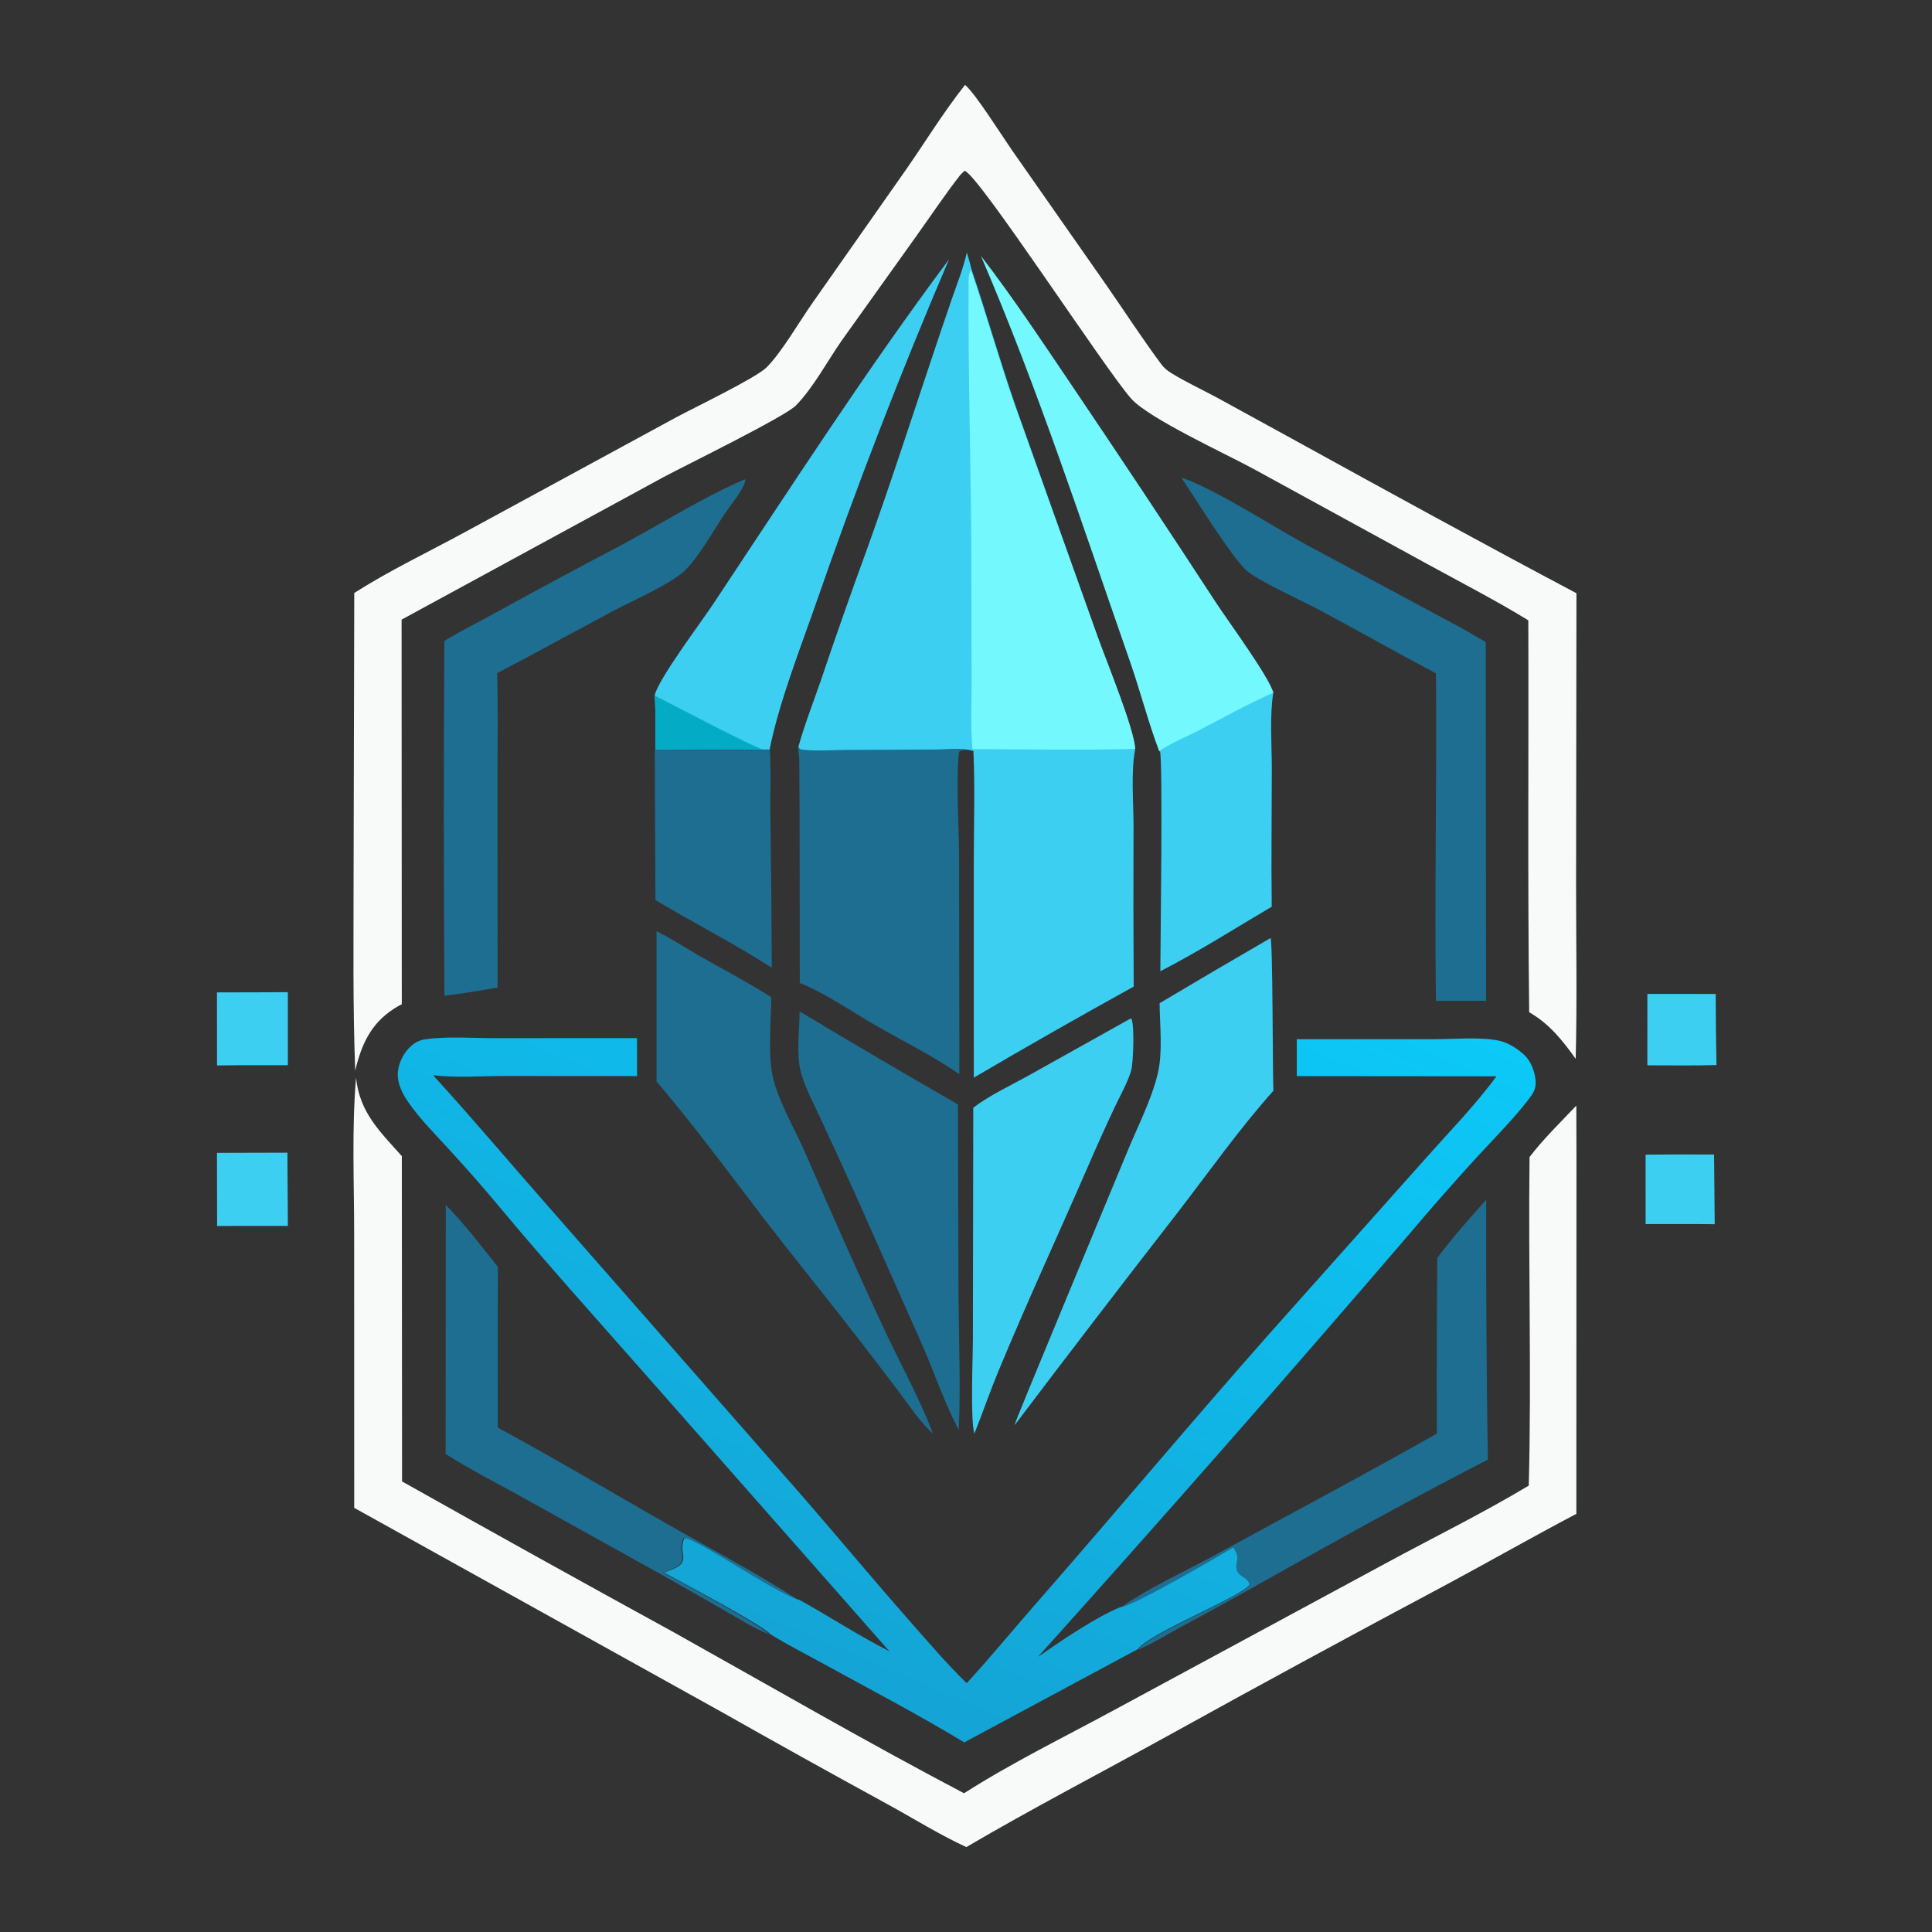 <svg width="1024" height="1024" viewBox="0 0 1024 1024" fill="none" xmlns="http://www.w3.org/2000/svg">
    <rect x="0" y="0" width="1024" height="1024" fill="#333333" stroke="none"/>
    <g clip-path="url(#clip0_14_71)">
        <path d="M872.197 611.999C884.297 611.852 896.398 611.829 908.5 611.929L908.835 648.858C896.632 648.715 884.421 648.803 872.218 648.794L872.197 611.999Z" fill="#3DCFF2"/>
        <path d="M873.151 526.792L909.345 526.822C909.368 539.385 909.511 551.947 909.774 564.508C897.597 564.881 885.325 564.605 873.136 564.649L873.151 526.792Z" fill="#3DCFF2"/>
        <path d="M115 611.042L152.333 610.943L152.578 649.753L115.082 649.783L115 611.042Z" fill="#3DCFF2"/>
        <path d="M140.302 525.934L152.565 525.867L152.578 564.602L126.888 564.594L115.032 564.706L115 525.998L140.302 525.934Z" fill="#3DCFF2"/>
        <path d="M408.07 397.383C408.72 408.938 408.195 420.775 408.326 432.363C408.723 459.214 408.964 486.066 409.048 512.921C389.104 500.075 367.751 489.261 347.391 477.038L347.044 397.328C366.221 397.346 385.417 397.538 404.594 397.347L408.07 397.383Z" fill="#1D6E91"/>
        <path d="M236.293 638.686C246.275 648.773 255.008 660.353 263.877 671.432L263.817 756.651C294.344 773.196 324.407 791.069 354.574 808.295C377.389 821.321 401.115 833.751 423.14 848.073C422.842 847.992 422.542 847.916 422.246 847.828C409.983 844.156 368.331 815.041 362.229 815.17C358.368 823.822 367.245 827.802 354.004 832.605C353.159 832.913 352.293 833.158 351.426 833.395C359.575 838.032 404.523 861.91 407.517 866.173C399.839 863.184 392.326 858.369 385.162 854.284C373.138 847.342 361.074 840.467 348.972 833.661L275.29 792.731C262.241 785.453 248.759 778.691 236.189 770.612L236.293 638.686Z" fill="#1D6E91"/>
        <path d="M761.772 666.784C769.759 656.058 778.74 645.815 787.724 635.912C787.588 681.832 787.875 727.749 788.586 773.663C748.885 793.989 709.67 815.77 670.79 837.633C655.474 846.262 640.072 854.736 624.586 863.055C617.565 866.843 610.288 871.503 602.919 874.496C609.716 865.542 657.119 846.949 662.162 840.318C662.082 837.092 658.12 836.165 656.372 833.984C655.152 832.461 655.125 830.237 655.477 828.424C656.261 824.39 655.656 823.725 653.666 820.277C645.682 825.159 599.263 852.302 594.12 851.981C608.82 841.482 628.977 832.438 645.054 823.627C683.87 802.355 723.068 781.671 761.561 759.825C761.438 728.81 761.508 697.796 761.772 666.784Z" fill="#1D6E91"/>
        <path d="M614.787 397.934C620.555 393.682 628.527 390.531 634.912 387.209C648.11 380.345 661.31 372.753 674.912 366.811C672.86 379.713 674.108 394.517 674.09 407.584C674.054 431.905 673.755 456.263 674.042 480.578C654.553 492.048 635.103 504.481 615.007 514.77C615.038 500.281 616.439 402.907 614.787 397.934Z" fill="#3DCFF2"/>
        <path d="M599.431 539.738C599.627 539.93 599.754 540.191 599.856 540.445C601.26 544.025 600.742 563.456 599.486 567.609C597.539 574.056 593.694 580.687 590.833 586.807C585.824 597.439 580.995 608.151 576.346 618.941C560.671 654.913 544.197 690.526 529.167 726.778C524.645 737.681 520.815 748.86 516.45 759.827C514.237 752.831 515.65 719.636 515.653 709.574L515.858 587.1C524.594 580.438 535.489 575.44 545.138 570.067L599.431 539.738Z" fill="#3DCFF2"/>
        <path d="M423.793 536.039C451.598 552.766 479.574 569.202 507.72 585.347L508.01 686.228C508.192 710.035 509.213 734.21 508.159 757.978C500.776 743.92 495.376 727.938 489.018 713.315L453.74 633.919C447.473 620.033 441.127 606.184 434.699 592.373C431.154 584.68 426.727 576.536 424.488 568.36C421.948 559.079 423.771 545.879 423.793 536.039Z" fill="#1D6E91"/>
        <path d="M626.061 253.068C643.627 258.981 674.395 278.877 691.652 288.316L753.384 321.492C764.798 327.644 776.476 333.546 787.487 340.394L787.646 530.447L761.087 530.491C760.297 472.651 761.585 414.745 761.108 356.889C740.199 345.856 719.661 334.172 698.812 323.032C690.157 318.407 666.387 307.69 660.501 302.247C652.401 294.757 633.311 263.786 626.061 253.068Z" fill="#1D6E91"/>
        <path d="M394.953 253.992C394.936 254.407 394.993 254.832 394.902 255.237C393.907 259.62 386.605 268.629 383.848 272.722C378.031 281.361 369.796 296.233 362.381 302.959C354.78 309.856 334.72 318.681 325.086 323.791C304.508 334.704 284.156 346.016 263.497 356.781C264.044 376.196 263.653 395.717 263.669 415.142L263.743 523.455C254.402 524.936 244.958 526.772 235.555 527.716C235.163 465.044 235.148 402.374 235.509 339.705C244.173 334.429 253.372 329.853 262.276 324.966C284.586 312.687 307.014 300.627 329.56 288.785C351.088 277.262 372.5 263.546 394.953 253.992Z" fill="#1D6E91"/>
        <path d="M519.903 135.625C536.969 157.734 552.546 181.321 568.2 204.449C594.029 242.685 619.546 281.131 644.75 319.787C650.842 329.06 672.813 359.026 674.912 367.169C661.231 373.103 647.954 380.686 634.681 387.541C628.258 390.859 620.24 394.007 614.438 398.252C608.535 382.673 604.355 366.222 598.851 350.443C573.779 278.566 549.966 205.573 519.903 135.625Z" fill="#73F8FD"/>
        <path d="M673.39 497.2C674.629 498.474 674.518 569.365 674.912 578.143C656.868 598.303 640.833 621.072 624.307 642.513C595.313 679.816 566.564 717.307 538.061 754.985L537.753 755.204C537.602 754.192 591.903 624.093 597.339 610.784C602.799 597.422 610.407 582.788 613.688 568.825C616.357 557.459 614.705 543.397 614.616 531.717C634.138 520.094 653.73 508.589 673.39 497.2Z" fill="#3DCFF2"/>
        <path d="M347.983 493.501C356.111 497.601 363.851 502.737 371.779 507.247C384.14 514.279 396.786 520.905 408.791 528.539C408.723 540.695 406.959 559.079 409.603 570.759C412.545 583.75 421.198 598.18 426.607 610.604C440.261 641.966 453.967 673.158 468.466 704.15C476.932 722.248 486.965 740.382 494.205 758.956L494.538 759.827C487.596 753.79 481.821 744.79 476.298 737.472C469.042 727.876 461.726 718.325 454.352 708.819C437.759 687.345 420.602 666.318 404.067 644.806C385.613 620.8 367.682 596.233 347.983 573.221V493.501Z" fill="#1D6E91"/>
        <path d="M502.993 137.474C477.353 197.437 453.847 258.227 432.477 319.842C423.97 344.255 412.922 372.266 407.898 397.28L404.45 397.244C385.427 397.434 366.387 397.243 347.364 397.225C347.369 387.606 347.583 377.941 347.044 368.334C349.245 359.516 371.619 329.745 377.889 320.319C418.734 258.912 458.845 196.58 502.993 137.474Z" fill="#3DCFF2"/>
        <path d="M347.044 368.661C354.565 372.578 400.229 396.426 404.351 397.245C385.361 397.433 366.354 397.244 347.364 397.226C347.368 387.715 347.582 378.16 347.044 368.661Z" fill="#03ACC4"/>
        <path d="M423.906 521.06L423.796 429.802L423.636 403.335C423.6 400.715 423.007 398.066 423.166 395.478C424.238 396.798 423.789 396.755 425.684 396.968C433.181 397.807 441.36 397.1 448.925 397.063L495.956 396.845C501.374 396.822 510.21 395.717 515.205 397.476C512.888 397.475 510.262 397.07 508.296 398.477C506.65 413.031 508.241 438.416 508.322 453.882L508.484 569.33C494.325 559.544 478.27 551.651 463.338 543.042C451.215 536.051 436.637 525.898 423.906 521.06Z" fill="#1D6E91"/>
        <path d="M188.71 571.179C190.6 589.619 201.227 599.595 212.977 612.759L213.098 785.193C261.03 812.143 309.103 838.835 357.319 865.268C408.431 893.835 459.118 923.213 510.952 950.468C535.984 934.48 563.299 921.075 589.45 906.935L735.349 828.108C760.314 814.609 785.928 802.01 810.274 787.407C811.784 729.418 809.971 671.251 810.691 613.231C818.095 603.612 827.111 594.79 835.487 586.015L835.558 614.514L835.498 802.373C812.668 814.399 790.238 827.163 767.523 839.398C717.724 865.903 668.143 892.811 618.779 920.121C583.269 939.742 547.161 958.465 512.168 978.992C497.99 972.454 484.253 963.868 470.535 956.347C440.805 940.103 411.195 923.64 381.707 906.959L187.738 799.193L187.711 654.076C187.705 626.715 186.397 598.419 188.71 571.179Z" fill="#F8F9F9"/>
        <path d="M471.355 875.161L341.203 727.454C315.29 698.033 289.079 668.968 264.001 638.821C255.424 628.51 246.579 618.564 237.519 608.671C230.468 600.973 222.901 593.384 216.857 584.848C213.623 580.282 210.579 574.653 210.84 568.899C211.089 563.386 214.105 557.476 218.389 553.998C220.592 552.209 222.748 551.228 225.568 550.83C237.281 549.168 250.593 550.271 262.482 550.248L337.615 550.233L337.667 570.343L266.96 570.304C254.799 570.32 241.58 571.346 229.514 569.88C250.515 592.836 270.568 616.723 291.142 640.07L424.206 791.781C443.866 814.379 462.988 837.429 482.791 859.905C492.409 870.824 501.93 881.961 512.366 892.114C524.351 879.132 535.6 865.36 547.247 852.06C588.975 804.412 629.583 755.818 671.524 708.347L754.497 615.248C767.388 600.648 781.677 586.126 793.173 570.457L687.332 570.364L687.324 550.803L760.178 550.791C770.934 550.809 783.915 549.469 794.423 551.555C799.177 552.498 804.452 555.896 807.937 559.168C811.67 562.673 813.955 569.049 813.951 574.112C813.946 578.225 811.494 581 809.068 584.092C800.922 594.473 791.261 604.029 782.362 613.78C770.137 627.152 758.185 640.763 746.504 654.611C681.897 729.902 616.429 804.438 550.098 878.22C561.454 870.314 581.548 856.539 594.133 851.72C599.275 852.039 645.685 824.997 653.668 820.133C655.657 823.568 656.262 824.23 655.479 828.249C655.126 830.056 655.153 832.271 656.373 833.789C658.121 835.962 662.083 836.885 662.162 840.1C657.12 846.706 609.726 865.231 602.93 874.151L511.058 923.507C486.79 908.783 461.234 895.462 436.352 881.781C426.971 876.622 417.261 871.741 408.174 866.085C405.17 861.835 360.07 838.027 351.894 833.404C352.764 833.167 353.633 832.923 354.481 832.616C367.766 827.827 358.859 823.858 362.734 815.233C368.856 815.104 410.648 844.133 422.953 847.794C423.25 847.882 423.551 847.957 423.85 848.038C439.771 856.836 455.121 866.997 471.355 875.161Z" fill="url(#paint0_linear_14_71)"/>
        <path d="M511.498 45C516.887 49.402 531.307 72.354 536.233 79.414L586.747 151.63C596.276 165.357 605.392 179.419 615.349 192.84C616.995 195.059 618.576 196.38 620.948 197.835C628.558 202.506 636.908 206.381 644.791 210.605L684.952 232.621C734.964 260.183 785.1 287.68 835.551 314.433L835.356 468.942C835.357 499.671 835.926 530.485 835.148 561.202C828.203 551.445 821.036 542.49 810.503 536.522C809.643 467.307 810.275 398.013 810.039 328.786C792.528 318.042 774.146 308.636 756.144 298.746L664.224 248.44C649.631 240.504 609.026 221.847 599.619 211.358C586.049 196.228 518.321 92.088 511.259 90.522L509.052 92.628C500.779 103.2 493.325 114.432 485.514 125.35L446.268 180.298C438.436 191.472 431.32 205.166 421.872 214.893C416.079 220.859 363.484 246.561 351.898 252.765L212.851 328.417L212.956 532.274C211.575 532.997 210.201 533.738 208.89 534.58C196.567 542.493 191.518 553.678 188.27 567.48C186.93 532.592 187.434 497.504 187.415 462.59L187.767 314.279C206.48 302.349 227.067 292.571 246.591 281.948L358.644 221.058C367.841 216.099 400.758 200.316 406.367 194.657C414.5 186.451 423.57 170.574 430.605 160.595L480.789 89.069C490.963 74.359 500.386 59.032 511.498 45Z" fill="#F8F9F9"/>
        <path d="M423.139 395.886C426.474 383.949 431.113 372.127 435.16 360.393C442.831 337.658 450.782 315.022 459.013 292.483C470.855 259.708 481.577 226.646 492.617 193.597C496.603 181.581 500.659 169.588 504.786 157.619C507.484 149.79 510.684 141.868 512.442 133.776C513.421 136.871 514.221 140.012 515.045 143.152C523.069 166.841 529.869 190.935 538.055 214.562L582.002 338.14C586.279 350.148 601.448 387.31 601.635 397.23C599.346 409.307 600.821 425.541 600.798 438.034C600.68 466.329 600.708 494.624 600.882 522.919C572.417 538.626 544.169 554.713 516.138 571.179L516.126 457.414C516.122 437.71 516.823 417.698 515.924 398.03L515.29 397.878C510.289 396.124 501.442 397.226 496.017 397.248L448.929 397.466C441.355 397.503 433.166 398.208 425.66 397.371C423.762 397.159 424.213 397.202 423.139 395.886Z" fill="#3DCFF2"/>
        <path d="M514.614 143.023C522.678 166.695 529.512 190.771 537.738 214.379L581.904 337.864C586.203 349.864 601.447 386.998 601.634 396.911C572.989 397.72 544.101 397.113 515.435 397.05C514.349 385.733 514.984 373.871 514.96 362.483L514.833 298.873C514.735 249.925 513.099 200.905 513.353 151.985C513.368 149.002 513.14 145.697 514.614 143.023Z" fill="#73F8FD"/>
    </g>
    <defs>
        <linearGradient id="paint0_linear_14_71" x1="385.707" y1="868.336" x2="561.204" y2="453.744" gradientUnits="userSpaceOnUse">
            <stop stop-color="#14A4D5"/>
            <stop offset="1" stop-color="#0CC9F8"/>
        </linearGradient>
        <clipPath id="clip0_14_71">
            <rect width="1024" height="1024" fill="white"/>
        </clipPath>
    </defs>
</svg>
